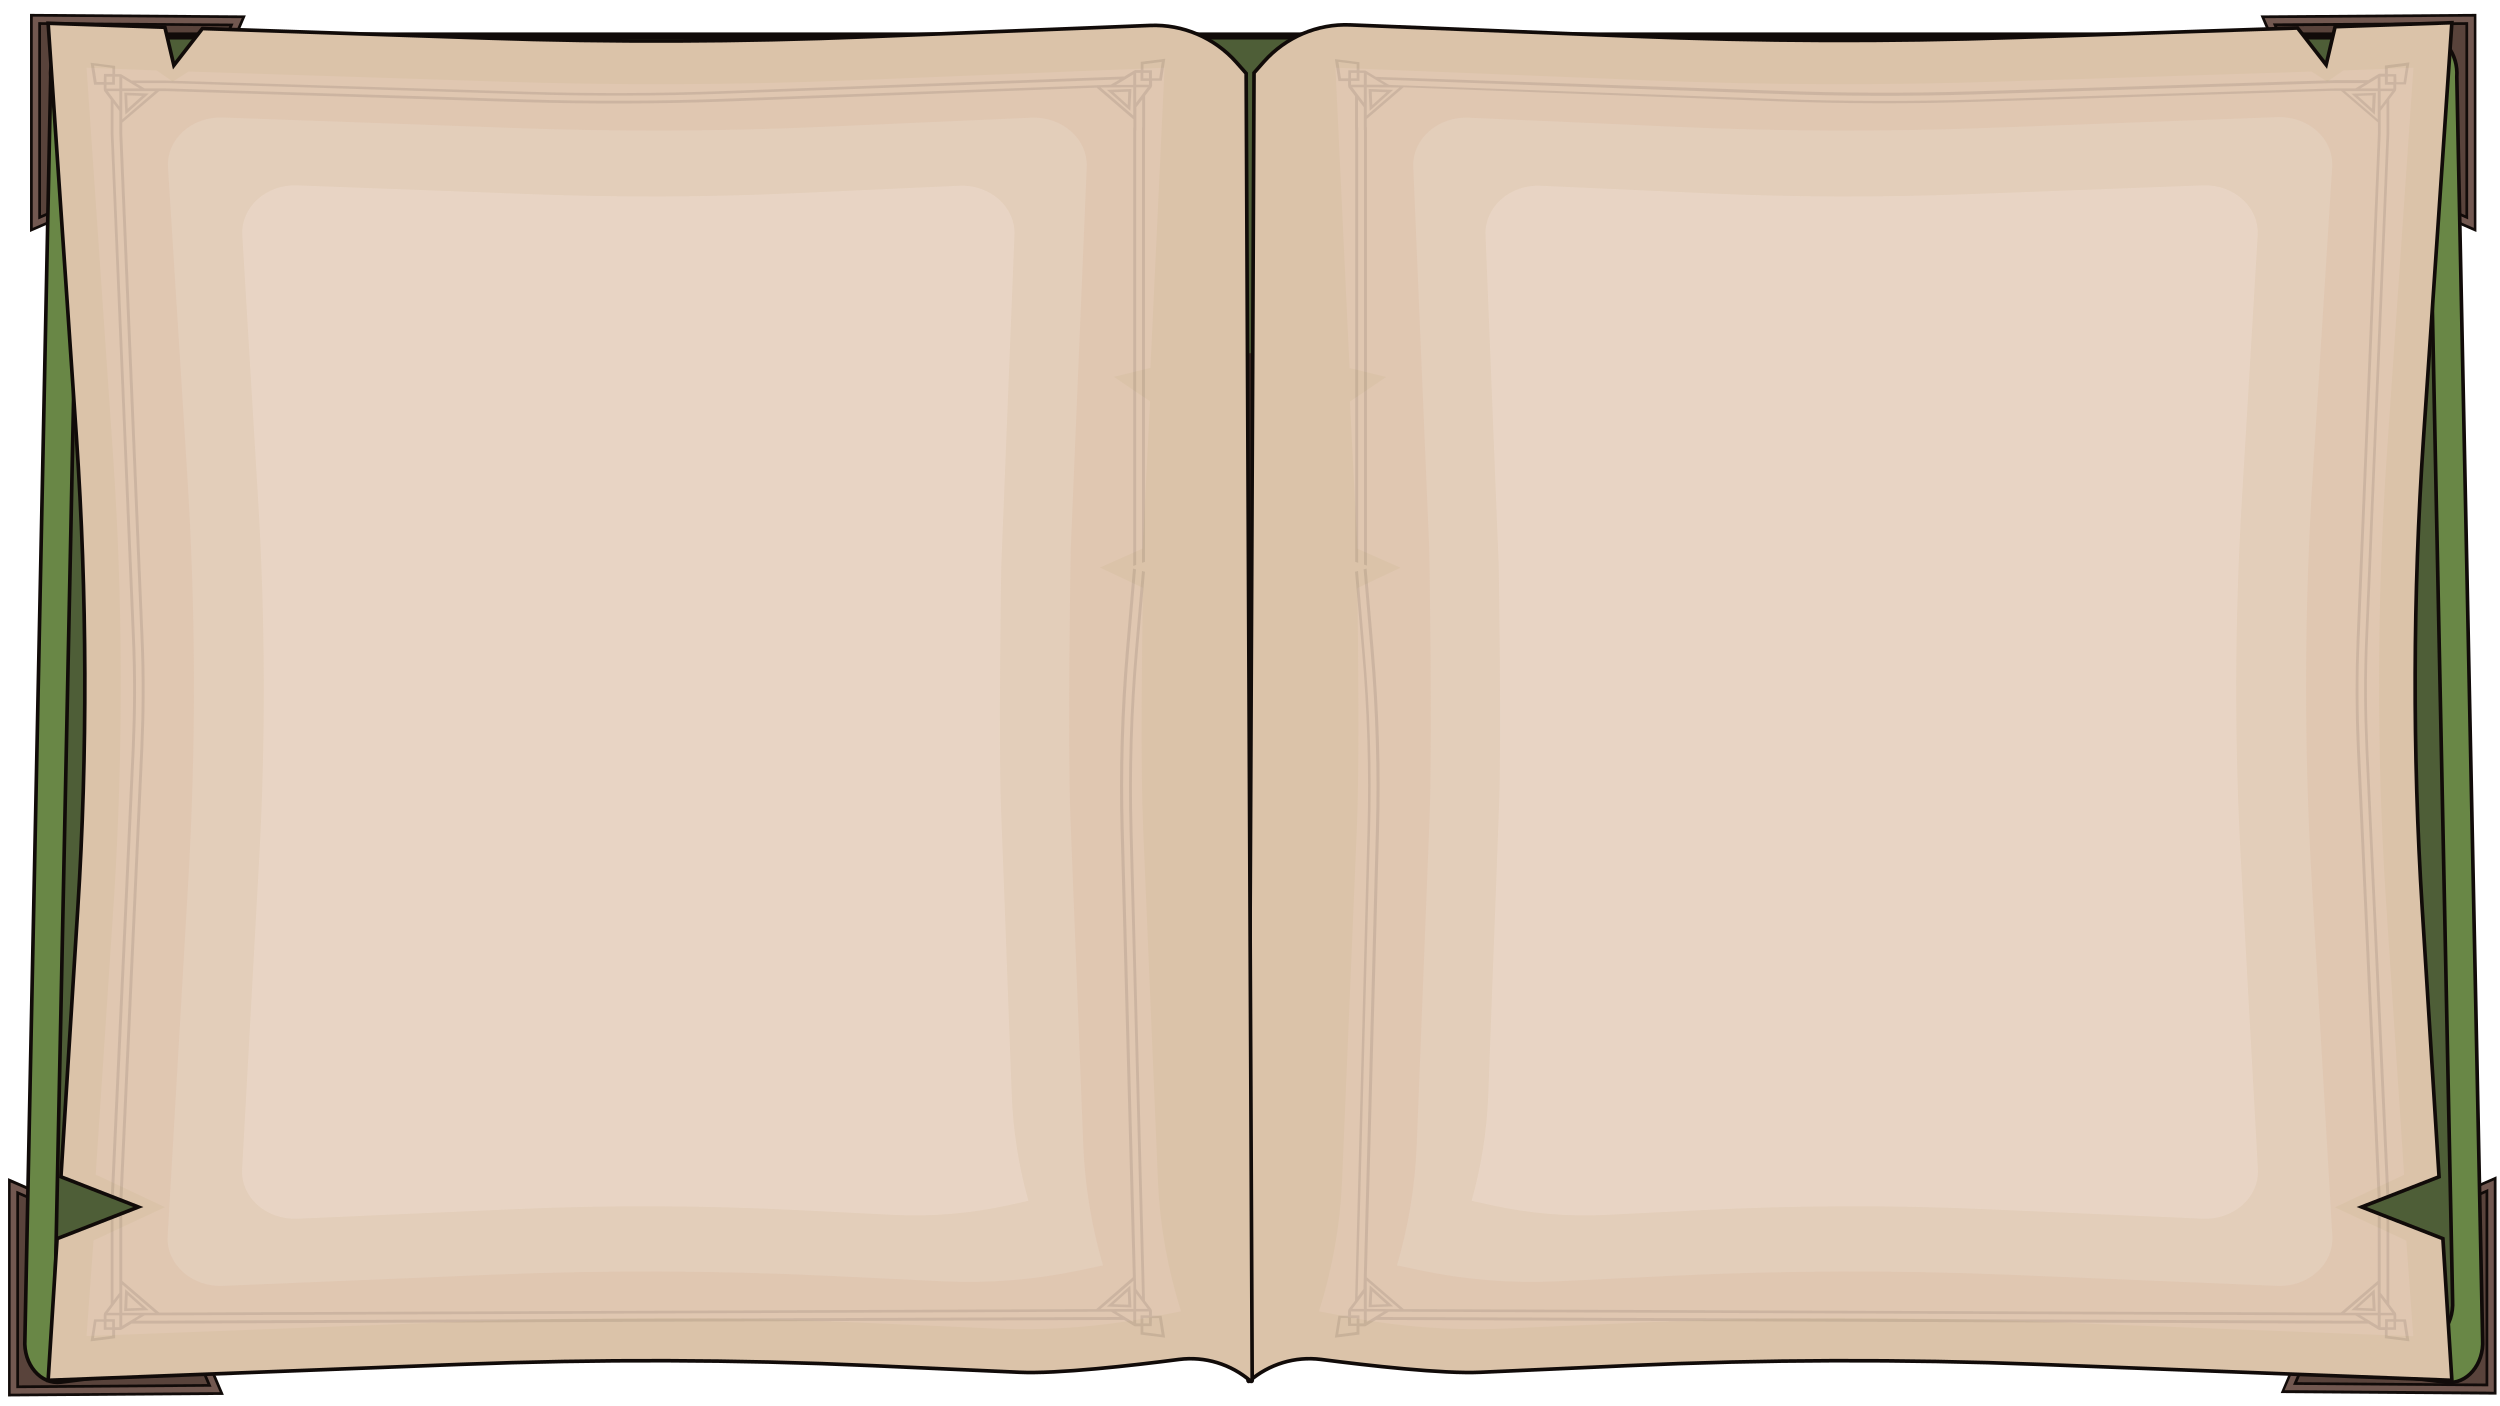 <?xml version="1.0" encoding="utf-8"?>
<!-- Generator: Adobe Illustrator 25.4.1, SVG Export Plug-In . SVG Version: 6.00 Build 0)  -->
<svg version="1.1" id="Lag_1" xmlns="http://www.w3.org/2000/svg" xmlns:xlink="http://www.w3.org/1999/xlink" x="0px" y="0px"
	 viewBox="0 0 1366 768" style="enable-background:new 0 0 1366 768;" xml:space="preserve">
<style type="text/css">
	.st0{fill:#59433B;stroke:#110B09;stroke-width:6;stroke-miterlimit:10;}
	.st1{fill:#725850;}
	.st2{fill:#698746;stroke:#110B09;stroke-width:2;stroke-miterlimit:10;}
	.st3{fill:#4E5E37;stroke:#110B09;stroke-width:2;stroke-miterlimit:10;}
	.st4{fill:#493429;}
	.st5{fill:#382821;}
	.st6{fill:#DBC3A9;stroke:#110B09;stroke-width:2;stroke-miterlimit:10;}
	.st7{fill:#E0C7B1;}
	.st8{opacity:0.58;fill:#E5D2C1;enable-background:new    ;}
	.st9{opacity:0.58;fill:#EDDACC;enable-background:new    ;}
	.st10{opacity:0.1;}
	.st11{fill:#110B09;}
</style>
<g>
	<polygon class="st0" points="1283.5,681.3 1250.7,758.2 1361.1,759 1361.1,647.3 	"/>
	<path class="st1" d="M1359.6,757.5l-106.7-0.8l31.7-74.3l75-32.8V757.5 M1362.6,760.5v-3V649.6v-4.6l-4.2,1.8l-75,32.8l-1.1,0.5
		l-0.5,1.1l-31.7,74.3l-1.8,4.1l4.5,0l106.7,0.8L1362.6,760.5L1362.6,760.5z"/>
</g>
<g>
	<polygon class="st0" points="1272.5,88.3 1239.7,11.4 1350.1,10.6 1350.1,122.2 	"/>
	<path class="st1" d="M1348.6,12.1v107.8l-75-32.8l-31.7-74.3L1348.6,12.1 M1351.6,9.1l-3,0l-106.7,0.8l-4.5,0l1.8,4.1l31.7,74.3
		l0.5,1.1l1.1,0.5l75,32.8l4.2,1.8v-4.6V12.1V9.1L1351.6,9.1z"/>
</g>
<g>
	<polygon class="st0" points="85.1,682.3 117.8,759.2 7.4,760 7.4,648.3 	"/>
	<path class="st1" d="M8.9,758.5V650.6l75,32.8l31.7,74.3L8.9,758.5 M5.9,761.5l3,0l106.7-0.8l4.5,0l-1.8-4.1l-31.7-74.3l-0.5-1.1
		l-1.1-0.5l-75-32.8l-4.2-1.8v4.6v107.8V761.5L5.9,761.5z"/>
</g>
<g>
	<polygon class="st0" points="97.1,88.3 129.8,11.4 19.4,10.6 19.4,122.2 	"/>
	<path class="st1" d="M20.9,12.1l106.7,0.8L95.9,87.1l-75,32.8V12.1 M17.9,9.1v3v107.8v4.6l4.2-1.8l75-32.8l1.1-0.5l0.5-1.1
		L130.3,14l1.8-4.1l-4.5,0L20.9,9.1L17.9,9.1L17.9,9.1z"/>
</g>
<g>
	<path class="st2" d="M1342.4,42.1c0.9-12.7-7.4-23.4-17.9-23.4H773.2H596.9H45.6c-10.5,0-18.8,10.9-17.9,23.4L13.6,731.9
		c-0.9,13.6,8.6,24.8,19.8,23.3L193.2,735c51.5-6.4,103.4-10.3,155.1-11.2l256.6-4.9c0,0,13.3-20,28.3,3.7l0,0
		c30.9,11,63.5,12.1,94.8,3.3l17.3-4.9c0,0,13.3-22.8,26.3-1.8l250.2,4.8c51.9,1,103.6,4.8,155.1,11.2l159.8,20.1
		c11.1,1.3,20.6-9.7,19.8-23.3L1342.4,42.1z"/>
	<path class="st3" d="M1326.5,44.2c0.9-12.7-7.4-23.6-17.9-23.6H771H599.1H61.7c-10.5,0-18.8,10.9-17.9,23.6L30,710.9
		c-0.9,13.6,8.6,24.8,19.8,23.3l155.4-19.4c50.3-6.3,100.8-9.8,151.4-10.9l250.3-4.8c0,0,14.8-18.9,27.5,3.6l0,0
		c30.1,10.7,62,11.8,92.5,3.1l16.9-4.8c0,0,14.8-16,25.6-1.8l244.1,4.6c50.6,1,101.1,4.6,151.4,10.9l155.4,19.4
		c11.1,1.3,20.6-9.8,19.8-23.3L1326.5,44.2z"/>
	<path class="st4" d="M734.1,217.1l-92.9,2.7l-5.4,466.1l0,0c31.9,10.7,65.7,11.8,98.1,3.1L734.1,217.1z"/>
	<path class="st5" d="M734.1,191.5l-92.9,2.7l-5.4,466.1l0,0c31.9,10.7,65.7,11.8,98.1,3.1L734.1,191.5z"/>
	<g>
		<path class="st5" d="M606.9,691.5c-2.6-43.9-3.7-87.6-4.3-131.5s-0.6-87.6-0.1-131.3s1.5-87.6,3-131.3
			c1.6-43.7,3.7-87.6,7.3-131.3c2.6,43.9,3.7,87.6,4.4,131.5c0.6,43.9,0.6,87.6,0.1,131.3s-1.5,87.6-3.1,131.3
			C612.6,604,610.5,647.7,606.9,691.5z"/>
	</g>
	<g>
		<path class="st5" d="M769.5,691.6c-3.6-43.7-5.7-87.4-7.4-131.3c-1.6-43.7-2.6-87.6-3.2-131.3c-0.5-43.7-0.5-87.6,0-131.5
			c0.6-43.9,1.7-87.6,4.3-131.5c3.6,43.7,5.7,87.4,7.4,131.3c1.6,43.7,2.6,87.6,3.1,131.3c0.5,43.9,0.5,87.6,0,131.5
			C773.1,604,772,647.7,769.5,691.6z"/>
	</g>
</g>
<g>
	<g>
		<g>
			<path class="st6" d="M682.6,754.7c10.8-9.4,25.1-13.7,39.2-11.9c25.5,3.3,66.6,8,87.4,7l79.8-3.6c75.1-3.4,150.4-3.6,225.5-0.7
				l225.2,8.7l-4.9-77.4l-44.4-17.3l42.3-16.5l-9.2-146.5c-5.4-85.6-5.1-171.4,0.7-257l15.5-227.1l-63.8,2.2l-4.9,20.8l-15.6-20.1
				l-154.5,5.2c-69.6,2.4-139.2,2.1-208.8-0.7l-154.4-6.2c-17.9-0.7-35.2,6.7-47.1,20.1l-5.4,6.1l-3.3,714.4
				C681.9,754.8,682.3,755,682.6,754.7L682.6,754.7z"/>
			<path class="st7" d="M741.4,452.3l-8.1,193c-1,24.1-5.3,48-12.6,71.2l0,0l14.3,2.8c28.9,5.7,58.5,7.9,88,6.6l74.5-3.3
				c70.2-3.1,140.5-3.3,210.7-0.6l210.4,8.1l-3.8-52.2l-39-18.2l37.8-17.8l-10.1-152.6c-5-80-4.8-160.2,0.6-240.1L1318.7,37
				l-38.3,1.5l-8.8,6.1l-8.6-5.5l-167.4,5.4c-65,2.2-130.1,2-195.1-0.6L729.7,37l7.7,164.1l20,4.9l-19.8,13.4l3.7,72.8
				c0,0.9,0.2-0.9,0.3,7.6l23.6,10.4l-23.5,11.1C742.1,356.6,742.8,419.6,741.4,452.3z"/>
			<path class="st8" d="M1086,69.9c-56.6,2.1-113.3,1.9-169.8-0.6l-113.8-5c-16.8-0.7-30.8,11.7-30.2,26.8l8.7,207.9
				c0.2,4.2,1.8,107.9,0.2,148.1l-7,178.5c-0.9,22.3-4.5,44.4-10.8,65.8l0,0l12.3,2.6c24.8,5.3,50.2,7.3,75.5,6.1l62.5-3
				c61.1-2.9,122.4-3.1,183.5-0.6l147.2,6.1c17,0.7,31-11.9,30.1-27.2l-11.2-192.8c-4.4-74.9-4.2-150,0.6-224.9l10.5-166.4
				c1-15.3-12.9-27.9-29.9-27.3L1086,69.9z"/>
			<path class="st9" d="M1075.8,106.1c-47.8,1.8-95.6,1.7-143.4-0.5l-90.5-4.1c-16.9-0.8-30.8,11.6-30.2,26.8l7.2,180.6
				c0.1,3.7,1.5,95.5,0.2,131l-5.9,158c-0.7,19.7-3.8,39.3-9.1,58.2l0,0l10.3,2.3c20.8,4.6,42.2,6.5,63.5,5.4l52.2-2.6
				c51.6-2.6,103.4-2.8,155-0.5l118.5,5.2c17,0.7,31-11.8,30.1-27.1l-9.2-167.2c-3.7-66.3-3.5-132.8,0.5-199.2l8.6-143.9
				c0.9-15.2-13-27.9-30-27.2L1075.8,106.1z"/>
		</g>
		<g class="st10">
			<path class="st11" d="M748.4,702.3l-0.6,12l13.4-0.5L748.4,702.3z M749.8,705.6l7.8,7l-8.1,0.3L749.8,705.6z"/>
			<g>
				<path class="st11" d="M1304,664.1v46.5l-3.2-4.2v-43.5l-1.6-0.6v37.6l-20.2,17.3h-3l-509-1.9l-20.2-17.4l6.7-244.4
					c0.9-32.7-0.1-65.3-2.9-97.9l-3.9-44.9l-1.6,0.4l3.8,44.5c2.8,32.5,3.8,65.1,2.9,97.7l-6.8,251l-3.2,4.3l6.8-255.1
					c0.9-32.8-0.1-65.5-3-98.2L742,312l-1.6,0.4l3.8,42.8c2.9,32.7,3.9,65.6,3,98.4l-6.8,257.1l-3.7,4.9l0.1,0.1
					c-0.1,0.2-0.2,0.4-0.2,0.6v2.6h-5.3l-1.9,12l13.4-1.7v-4.5h2.9c0.3,0,0.6-0.1,0.8-0.3l5.3-3.2l522.6,2l0,0h19.7l5.3,3.2
					c0.2,0.2,0.5,0.3,0.8,0.3h2.9v4.5l13.4,1.7l-1.9-12h-5.3v-2.6c0-0.2-0.1-0.4-0.2-0.6l0.1-0.1l-3.7-4.9v-48L1304,664.1z
					 M738.9,715.2l6.3-8.4v8.4H738.9z M746.8,715.2v-15.4l18,15.5L746.8,715.2z M1299.2,701.9v15.4h-17.9L1299.2,701.9z
					 M736.6,724.5h4.6v3.3l-10,1.3l1.4-9h3.9L736.6,724.5L736.6,724.5z M738.2,720.2h3.1v3h-3.1V720.2z M742.8,723.1v-4.4h-4.6v-2.1
					h7v6.5H742.8z M746.8,722.3v-5.7h9.3L746.8,722.3z M1313.2,722.2l1.4,9l-10-1.3v-3.3h4.6v-4.4H1313.2z M1307.8,722.2v3h-3.1v-3
					H1307.8z M1307.8,718.7v2.1h-4.6v4.4h-2.4v-6.5H1307.8z M1299.2,718.7v5.7l-9.4-5.7H1299.2z M1274.4,718.7L1274.4,718.7h12.6
					l4.8,2.9H1276l-521.9-2l4.7-2.9L1274.4,718.7z M1307.1,717.3h-6.3v-8.4L1307.1,717.3z"/>
				<path class="st11" d="M751.8,42l-5.3-3.2c-0.2-0.2-0.5-0.3-0.8-0.3h-2.9V34l-13.4-1.7l1.9,12h5.3v2.6c0,0.2,0.1,0.4,0.2,0.6
					l-0.1,0.1l3.7,4.9V71h0.1v236l1.6,0.5V69.6H742V54.4l3.2,4.2V71h0.1v237.5l1.6,0.5V69.5h-0.1V65l20.1-17.3l203.3,7.6
					c36.9,1.4,73.8,1.5,110.7,0.3l193.6-6l0,0h4.6l20.2,17.3v4.5V73l-11.6,275.3c-0.8,20.1-0.8,40.2,0.1,60.3l11.5,248.6l1.6-0.6
					l-11.5-248c-0.9-20.1-1-40.3-0.1-60.4L1300.8,73v-1.5v-11l3.2-4.2v15.2V73l-11.6,275.2c-0.9,20.2-0.8,40.3,0.1,60.5l11.5,246.7
					l1.6-0.6l-11.6-246c-0.9-20.2-1-40.4-0.1-60.6L1305.5,73v-1.5V54.3l3.7-4.9l-0.1-0.1c0.1-0.2,0.2-0.4,0.2-0.6v-2.6h5.3l1.9-12
					l-13.4,1.7v4.5h-2.9c-0.3,0-0.6,0.1-0.8,0.3l-5.3,3.2H1276l-197.1,6.1c-35.7,1.1-71.5,1-107.3-0.3L751.8,42z M1307.1,49.8
					l-6.3,8.4v-8.4C1300.8,49.8,1307.1,49.8,1307.1,49.8z M1299.2,49.8v15.4l-17.9-15.4C1281.3,49.8,1299.2,49.8,1299.2,49.8z
					 M732.7,42.8l-1.4-9l10,1.3v3.3h-4.6v4.4H732.7z M738.2,42.8v-3h3.1v3H738.2z M738.2,46.3v-2.1h4.6v-4.4h2.4v6.5H738.2z
					 M746.8,46.3v-5.7l9.4,5.7H746.8z M738.9,47.7h6.3v8.4L738.9,47.7z M746.8,63.1V47.7l17.8,0.1L746.8,63.1z M1309.3,40.5h-4.6
					v-3.3l10-1.3l-1.4,9h-3.9L1309.3,40.5L1309.3,40.5z M1307.8,44.8h-3.1v-3h3.1V44.8z M1303.1,41.9v4.4h4.6v2.1h-7v-6.5H1303.1z
					 M1299.2,42.6v5.7h-9.4L1299.2,42.6z M1274.4,45.4L1274.4,45.4h17.4l-4.8,2.9h-11l-196.3,6.1c-36.2,1.1-72.5,1-108.7-0.3
					l-212-7.7l-4.9-2.9l216.5,7.8c36,1.3,72.1,1.4,108.1,0.3L1274.4,45.4z"/>
			</g>
			<path class="st11" d="M761.2,49.1l-13.4-0.5l0.6,12L761.2,49.1z M757.6,50.4l-7.8,7l-0.3-7.3L757.6,50.4z"/>
			<path class="st11" d="M1284.7,715.9l13.4,0.5l-0.6-12L1284.7,715.9z M1288.3,714.6l7.8-7l0.3,7.3L1288.3,714.6z"/>
			<path class="st11" d="M1297.6,62.7l0.6-12l-13.4,0.5L1297.6,62.7z M1296.1,59.4l-7.8-7l8.1-0.3L1296.1,59.4z"/>
		</g>
	</g>
	<g>
		<g>
			<path class="st6" d="M683.4,754.7c-10.8-9.4-25.1-13.7-39.2-11.9c-25.5,3.3-66.6,8-87.4,7l-79.8-3.6
				c-75.1-3.4-150.4-3.6-225.5-0.7l-225.2,8.7l4.9-77.4l44.4-17.3L33.3,643l9.2-146.5c5.4-85.6,5.1-171.4-0.7-257L26.3,12.7
				l63.8,2.2L95,35.7l15.6-20.1l154.5,5.2c69.6,2.4,139.2,2.1,208.8-0.7l154.5-6.2c17.9-0.7,35.2,6.7,47.1,20.1l5.4,6.1l3.3,714.4
				C684.1,754.8,683.7,755,683.4,754.7L683.4,754.7z"/>
			<path class="st7" d="M624.6,452.3l8.1,193c1,24.1,5.3,48,12.6,71.2l0,0l-14.3,2.8c-28.9,5.7-58.5,7.9-88,6.6l-74.5-3.3
				c-70.2-3.1-140.5-3.3-210.7-0.6l-210.5,8l3.8-52.2l39-18.2l-37.8-17.8l10.1-152.6c5-80,4.8-160.2-0.6-240.1L47.3,37l38.3,1.5
				l8.8,6.1l8.6-5.5l167.4,5.4c65,2.2,130.1,2,195.1-0.6L636.3,37l-7.7,164l-20,4.9l19.8,13.4l-3.7,72.8c0,0.9-0.2-0.9-0.3,7.6
				L601,310.1l23.5,11.1C623.9,356.6,623.2,419.6,624.6,452.3z"/>
			<path class="st8" d="M280,69.9c56.6,2.1,113.3,1.9,169.8-0.6l113.8-5c16.8-0.7,30.8,11.7,30.2,26.8L585.1,299
				c-0.2,4.2-1.8,107.9-0.2,148.1l7,178.5c0.9,22.3,4.5,44.4,10.8,65.8l0,0l-12.3,2.6c-24.8,5.3-50.2,7.3-75.5,6.1l-62.5-3
				c-61.1-2.9-122.4-3.1-183.5-0.6l-147.2,6.1c-17,0.7-31-11.9-30.1-27.2l11.2-192.8c4.4-74.9,4.2-150-0.6-224.9L91.8,91.5
				c-1-15.3,12.9-27.9,29.9-27.3L280,69.9z"/>
			<path class="st9" d="M290.2,106.1c47.8,1.8,95.6,1.7,143.4-0.5l90.5-4.1c16.9-0.8,30.8,11.6,30.2,26.8l-7.2,180.6
				c-0.1,3.7-1.5,95.5-0.2,131l5.9,158c0.7,19.7,3.8,39.3,9.1,58.2l0,0l-10.3,2.3c-20.8,4.6-42.2,6.5-63.5,5.4l-52.2-2.6
				c-51.6-2.6-103.4-2.8-155-0.5l-118.5,5.2c-17,0.7-31-11.8-30.1-27.1l9.2-167.2c3.7-66.3,3.5-132.8-0.5-199.2l-8.6-143.9
				c-0.9-15.2,13-27.9,30-27.2L290.2,106.1z"/>
		</g>
		<g class="st10">
			<path class="st11" d="M604.8,713.9l13.4,0.5l-0.6-12L604.8,713.9z M616.5,712.9l-8.1-0.3l7.8-7L616.5,712.9z"/>
			<g>
				<path class="st11" d="M60.5,664.7v48l-3.7,4.9l0.1,0.1c-0.1,0.2-0.2,0.4-0.2,0.6v2.6h-5.3l-1.9,12l13.4-1.7v-4.5h2.9
					c0.3,0,0.6-0.1,0.8-0.3l5.3-3.2h19.7l0,0l522.6-2l5.3,3.2c0.2,0.2,0.5,0.3,0.8,0.3h2.9v4.5l13.4,1.7l-1.9-12h-5.3v-2.6
					c0-0.2-0.1-0.4-0.2-0.6l0.1-0.1l-3.7-4.9l-6.8-257.1c-0.9-32.8,0.1-65.7,3-98.4l3.8-42.8L624,312l-3.8,43.3
					c-2.9,32.7-3.8,65.5-3,98.2l6.8,255.1l-3.2-4.3l-6.8-251c-0.9-32.6,0.1-65.2,2.9-97.7l3.8-44.5l-1.6-0.4l-3.9,44.9
					c-2.8,32.6-3.8,65.3-2.9,97.9l6.7,244.4l-20,17.4l-509,1.9h-3l-20.2-17.3v-37.6l-1.6,0.6v43.5l-3.2,4.2v-46.5L60.5,664.7z
					 M620.8,715.2v-8.4l6.3,8.4H620.8z M601.3,715.3l18-15.5v15.4L601.3,715.3z M84.7,717.3H66.8v-15.4L84.7,717.3z M629.4,720.2
					h3.9l1.4,9l-10-1.3v-3.3h4.6L629.4,720.2L629.4,720.2z M627.8,723.1h-3.1v-3h3.1V723.1z M620.8,723.1v-6.5h7v2.1h-4.6v4.4H620.8
					z M609.9,716.7h9.3v5.7L609.9,716.7z M56.7,722.2v4.4h4.6v3.3l-10,1.3l1.4-9H56.7z M61.3,722.2v3h-3.1v-3H61.3z M65.2,718.7v6.5
					h-2.4v-4.4h-4.6v-2.1H65.2z M76.2,718.7l-9.4,5.7v-5.7H76.2z M607.1,716.7l4.7,2.9l-521.9,2H74.2l4.8-2.9h12.6l0,0L607.1,716.7z
					 M65.2,708.9v8.4h-6.3L65.2,708.9z"/>
				<path class="st11" d="M394.4,49.8c-35.7,1.3-71.5,1.4-107.3,0.3L90,44H71.9l-5.3-3.2c-0.2-0.2-0.5-0.3-0.8-0.3h-2.9V36
					l-13.4-1.7l1.9,12h5.3v2.6c0,0.2,0.1,0.4,0.2,0.6l-0.1,0.1l3.7,4.9v17.3V73l11.6,275.2c0.9,20.2,0.8,40.4-0.1,60.6L60.5,654.9
					l1.6,0.6l11.5-246.7c0.9-20.2,1-40.3,0.1-60.5L62,73v-1.5V56.4l3.2,4.2v11V73l11.6,275.3c0.9,20.1,0.8,40.3-0.1,60.4l-11.5,248
					l1.6,0.6l11.5-248.6c0.9-20.1,1-40.2,0.1-60.3L66.8,73v-1.5V67L87,49.8h4.6l0,0l193.6,6c36.9,1.1,73.8,1,110.7-0.3l203.3-7.6
					l20.1,17.3v4.5h-0.1v239.5l1.6-0.5V71.2h0.1V58.6l3.2-4.2v15.2H624v237.9l1.6-0.5V71h0.1V52.3l3.7-4.9l-0.1-0.1
					c0.1-0.2,0.2-0.4,0.2-0.6v-2.6h5.3l1.9-12l-13.4,1.7v4.5h-2.9c-0.3,0-0.6,0.1-0.8,0.3l-5.3,3.2L394.4,49.8z M65.2,49.8v8.4
					l-6.3-8.4C58.9,49.8,65.2,49.8,65.2,49.8z M84.7,49.8L66.8,65.2V49.8H84.7z M629.4,42.8v-4.4h-4.6v-3.3l10-1.3l-1.4,9H629.4z
					 M624.7,42.8v-3h3.1v3H624.7z M620.8,46.3v-6.5h2.4v4.4h4.6v2.1H620.8z M609.8,46.4l9.4-5.7v5.7H609.8z M620.8,56.1v-8.4h6.3
					L620.8,56.1z M601.4,47.8l17.8-0.1v15.4L601.4,47.8z M56.7,44.8h-3.9l-1.4-9l10,1.3v3.3h-4.6L56.7,44.8L56.7,44.8z M58.2,41.9
					h3.1v3h-3.1V41.9z M65.2,41.9v6.5h-7v-2.1h4.6v-4.4H65.2z M76.2,48.3h-9.4v-5.7L76.2,48.3z M287.2,51.5c36,1.1,72.1,1,108.1-0.3
					l216.5-7.8l-4.9,2.9l-212,7.7c-36.2,1.3-72.5,1.4-108.7,0.3L90,48.3H79l-4.8-2.9h17.4l0,0L287.2,51.5z"/>
			</g>
			<path class="st11" d="M617.6,60.6l0.6-12l-13.4,0.5L617.6,60.6z M616.5,50.1l-0.3,7.3l-7.8-7L616.5,50.1z"/>
			<path class="st11" d="M68.4,704.4l-0.6,12l13.4-0.5L68.4,704.4z M69.5,714.9l0.3-7.3l7.8,7L69.5,714.9z"/>
			<path class="st11" d="M81.3,51.1l-13.4-0.5l0.6,12L81.3,51.1z M69.5,52.1l8.1,0.3l-7.8,7L69.5,52.1z"/>
		</g>
	</g>
</g>
</svg>
